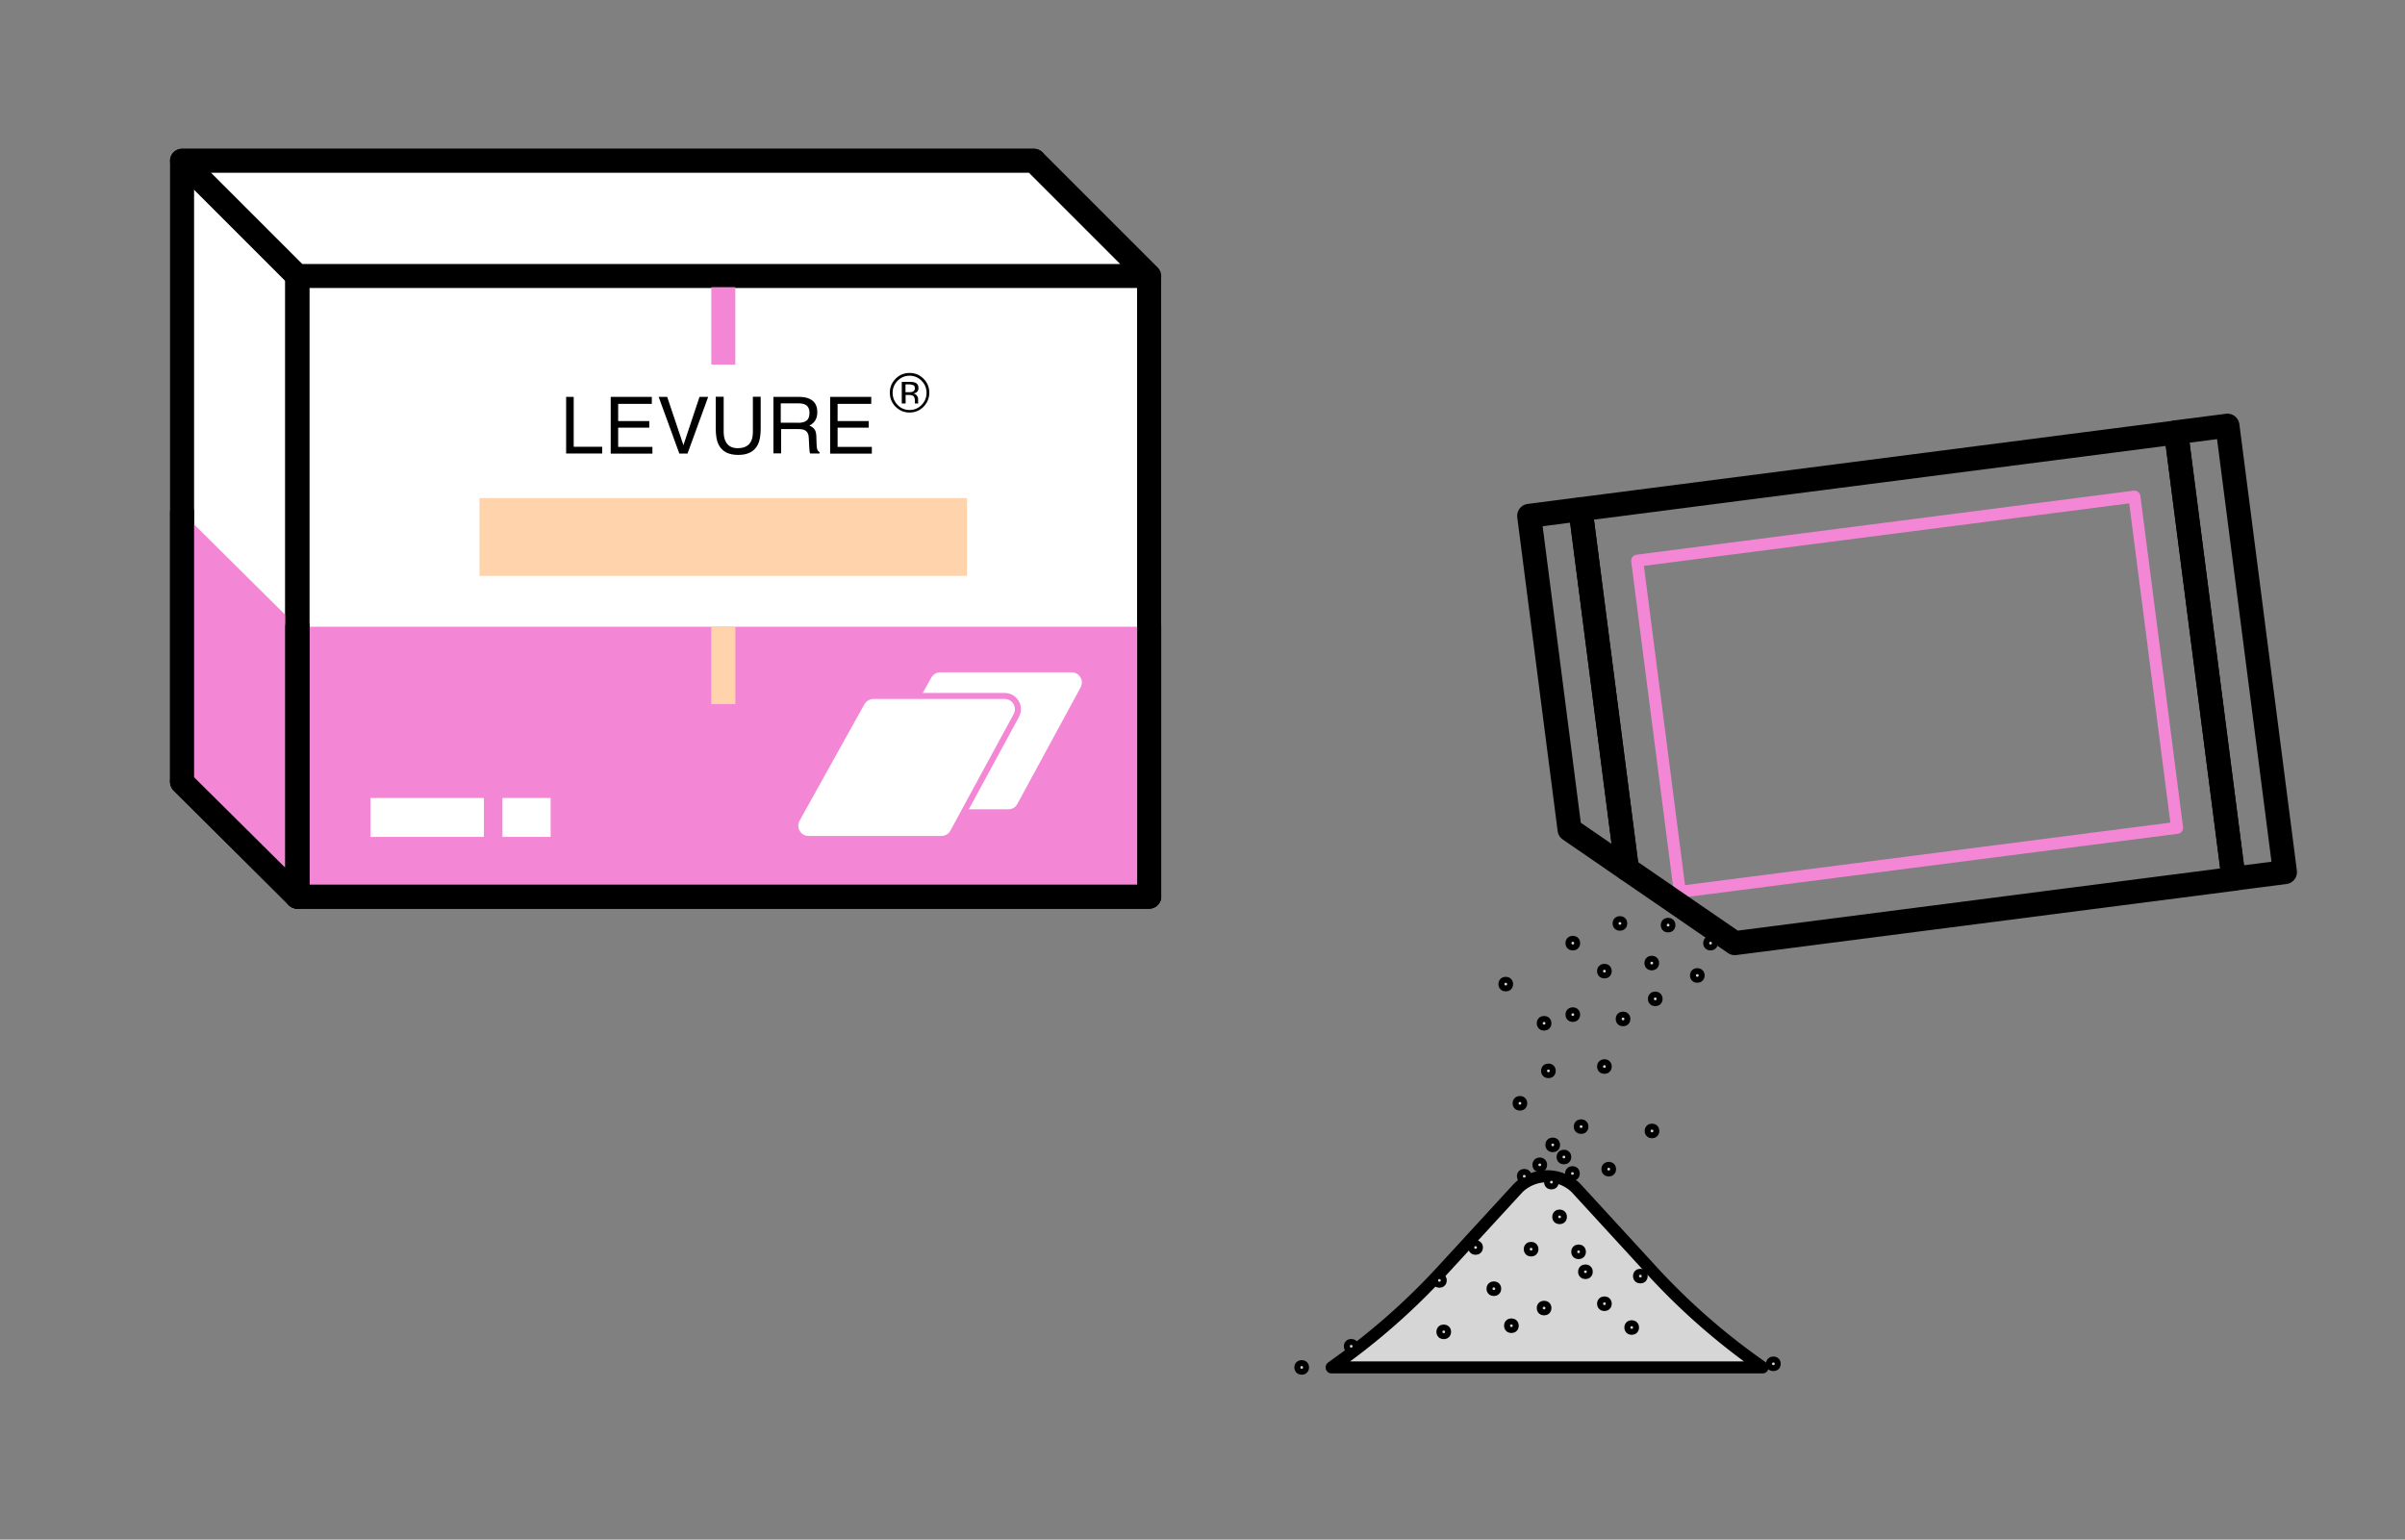 <svg xmlns="http://www.w3.org/2000/svg" id="Calque_1" data-name="Calque 1" viewBox="0 0 200.13 128.13"><rect x="0" y="0" width="200.13" height="128.13" fill="#808080" stroke="none"/><defs><style>.cls-3,.cls-4,.cls-5,.cls-6{stroke-linecap:round;stroke-linejoin:round;stroke:#000}.cls-5{fill:#d6d6d6}.cls-8{stroke:#f387d5}.cls-6{fill:none}.cls-11,.cls-4,.cls-8{fill:#fff}.cls-3{fill:#f387d5}.cls-3,.cls-4,.cls-6{stroke-width:2px}.cls-5,.cls-8{stroke-width:.5px}.cls-8{stroke-miterlimit:10}</style></defs><path d="M15.15 13.38h70.88v51.64H15.15z" class="cls-4"/><path d="M24.74 22.97h70.88v51.64H24.74zM86.04 13.38l9.59 9.59H24.74l-9.59-9.59h70.89z" class="cls-4"/><path d="m95.63 74.62-9.59-9.59H15.15l9.59 9.59h70.89z" class="cls-6"/><path d="M39.9 41.45h40.57v6.48H39.9z" style="fill:#ffd4ad"/><path d="M47.1 33.03h.64v4.15h2.37v.56h-3v-4.72ZM50.82 33.03h3.42v.58h-2.8v1.43h2.59v.55h-2.59v1.6h2.85v.56h-3.47v-4.72ZM55.52 33.03l1.35 4.02 1.34-4.02h.72l-1.72 4.72h-.68l-1.72-4.72h.71ZM60.22 33.03v2.91c0 .34.06.63.19.85.19.34.52.51.97.51.55 0 .92-.19 1.11-.56.11-.2.16-.47.16-.81v-2.91h.65v2.65c0 .58-.08 1.03-.24 1.34-.29.57-.83.85-1.63.85s-1.34-.28-1.63-.85c-.16-.31-.24-.76-.24-1.34v-2.65h.65ZM64.35 33.03h2.14c.35 0 .64.05.87.16.44.2.65.57.65 1.11 0 .28-.06.51-.17.69s-.28.32-.49.43c.18.07.32.17.42.3s.15.32.16.59l.02.63c0 .18.02.31.04.4.04.15.11.25.21.29v.11h-.78s-.04-.09-.05-.16-.02-.19-.03-.37l-.04-.79c-.01-.31-.13-.51-.33-.62-.12-.06-.3-.09-.56-.09H65v2.02h-.64v-4.72Zm2.07 2.16c.29 0 .52-.06.69-.18s.25-.34.25-.65c0-.34-.12-.57-.36-.69-.13-.06-.3-.1-.51-.1h-1.52v1.61h1.44ZM69.08 33.03h3.42v.58h-2.8v1.43h2.59v.55H69.7v1.6h2.85v.56h-3.47v-4.72Z"/><path d="M95.63 52.16v22.46H24.74V52.16" class="cls-3"/><path d="M15.15 42.65V65.1l9.59 9.52V52.16" class="cls-3"/><path d="M60.19 23.9v6.44" style="stroke-miterlimit:10;stroke-width:2px;fill:none;stroke:#f387d5"/><path d="M60.19 52.16v6.44" style="stroke:#ffd4ad;stroke-miterlimit:10;stroke-width:2px;fill:none"/><path d="m77.28 56.27-5.39 9.69c-.41.74.12 1.64.97 1.64h11.05c.41 0 .78-.22.97-.58l5.26-9.69c.4-.74-.13-1.63-.97-1.63H78.25c-.4 0-.77.22-.97.57Z" class="cls-8"/><path d="m71.71 58.49-5.39 9.69c-.41.74.12 1.64.97 1.64h11.05c.41 0 .78-.22.97-.58l5.26-9.69c.4-.74-.13-1.63-.97-1.63H72.68c-.4 0-.77.22-.97.57Z" class="cls-8"/><path d="M30.83 66.41h9.44v3.24h-9.44zM41.81 66.41h4.01v3.24h-4.01z" class="cls-11"/><path d="M76.85 33.85c-.32.32-.71.48-1.16.48s-.84-.16-1.16-.48c-.32-.32-.48-.71-.48-1.17s.16-.84.48-1.16.7-.48 1.16-.48.84.16 1.16.48.48.71.48 1.16-.16.84-.48 1.17Zm-2.16-2.16c-.27.28-.41.61-.41 1s.14.73.41 1.01c.27.28.61.42 1 .42s.73-.14 1-.42.41-.61.41-1.01-.14-.72-.41-1c-.28-.28-.61-.42-1-.42s-.72.14-1 .42Zm.97.09c.22 0 .39.02.49.06.19.08.28.23.28.46 0 .16-.06.28-.18.36-.06.04-.15.07-.26.09.14.02.24.08.31.18s.1.19.1.28v.26c0 .04 0 .08.02.09v.02h-.29V33.34c0-.21-.06-.35-.17-.41-.07-.04-.18-.06-.35-.06h-.25v.71h-.32v-1.8h.63Zm.34.28a.883.883 0 0 0-.38-.07h-.27v.65h.29c.13 0 .24-.01.3-.04.12-.05.19-.14.19-.28 0-.13-.04-.22-.12-.26Z"/><path d="M24.74 22.97v51.65" class="cls-6"/><path d="M137.84 43.87h41.72v27.79h-41.72z" style="fill:none;stroke:#f387d5;stroke-linecap:round;stroke-linejoin:round" transform="rotate(-7.34 158.79 57.775)"/><path d="m181.09 35.99 4.78 37.15-41.51 5.35-8.98-6.17-3.86-29.94 49.57-6.39z" class="cls-6"/><path d="m190.14 72.58-4.274.55-4.786-37.153 4.275-.55zM131.52 42.38l3.86 29.94-4.77-3.28-3.36-26.11 4.27-.55z" class="cls-6"/><path d="M110.81 113.8h35.86l-.46-.33a55.46 55.46 0 0 1-8.72-7.69l-6.36-6.93a3.455 3.455 0 0 0-4.78 0l-6.34 6.9a55.672 55.672 0 0 1-8.65 7.65l-.55.4Z" style="fill:#d6d6d6;stroke:#000;stroke-linecap:round;stroke-linejoin:round"/><circle cx="125.3" cy="81.9" r=".36" class="cls-5"/><circle cx="133.87" cy="97.3" r=".36" class="cls-5"/><circle cx="124.31" cy="107.25" r=".36" class="cls-5"/><circle cx="120.14" cy="110.84" r=".36" class="cls-5"/><circle cx="108.32" cy="113.8" r=".36" class="cls-5"/><circle cx="112.44" cy="112.04" r=".36" class="cls-5"/><circle cx="137.47" cy="94.12" r=".36" class="cls-5"/><circle cx="128.49" cy="108.86" r=".36" class="cls-5"/><circle cx="133.51" cy="108.5" r=".36" class="cls-5"/><circle cx="135.78" cy="110.48" r=".36" class="cls-5"/><circle cx="147.57" cy="113.5" r=".36" class="cls-5"/><circle cx="127.41" cy="103.96" r=".36" class="cls-5"/><circle cx="131.93" cy="105.84" r=".36" class="cls-5"/><circle cx="131.36" cy="104.18" r=".36" class="cls-5"/><circle cx="129.78" cy="101.27" r=".36" class="cls-5"/><circle cx="136.5" cy="106.2" r=".36" class="cls-5"/><circle cx="125.77" cy="110.33" r=".36" class="cls-5"/><circle cx="122.79" cy="103.82" r=".36" class="cls-5"/><circle cx="119.78" cy="106.56" r=".36" class="cls-5"/><circle cx="128.13" cy="96.94" r=".36" class="cls-5"/><circle cx="129.21" cy="95.28" r=".36" class="cls-5"/><circle cx="130.85" cy="97.66" r=".36" class="cls-5"/><circle cx="130.14" cy="96.29" r=".36" class="cls-5"/><circle cx="131.57" cy="93.76" r=".36" class="cls-5"/><circle cx="126.84" cy="97.89" r=".36" class="cls-5"/><circle cx="129.1" cy="98.38" r=".36" class="cls-5"/><circle cx="130.88" cy="78.49" r=".36" class="cls-5"/><circle cx="130.88" cy="84.44" r=".36" class="cls-5"/><circle cx="128.49" cy="85.16" r=".36" class="cls-5"/><circle cx="126.48" cy="91.82" r=".36" class="cls-5"/><circle cx="134.8" cy="76.85" r=".36" class="cls-5"/><circle cx="133.51" cy="80.82" r=".36" class="cls-5"/><circle cx="138.81" cy="76.99" r=".36" class="cls-5"/><circle cx="137.45" cy="80.15" r=".36" class="cls-5"/><circle cx="137.74" cy="83.13" r=".36" class="cls-5"/><circle cx="141.24" cy="81.18" r=".36" class="cls-5"/><circle cx="142.34" cy="78.49" r=".36" class="cls-5"/><circle cx="133.51" cy="88.76" r=".36" class="cls-5"/><circle cx="135.06" cy="84.8" r=".36" class="cls-5"/><circle cx="128.85" cy="89.12" r=".36" class="cls-5"/><path d="M-3021.1-2339.62h6467.34v6437.3H-3021.1z" style="stroke:#fff;stroke-width:8px;fill:none;stroke-linecap:round;stroke-linejoin:round"/></svg>
